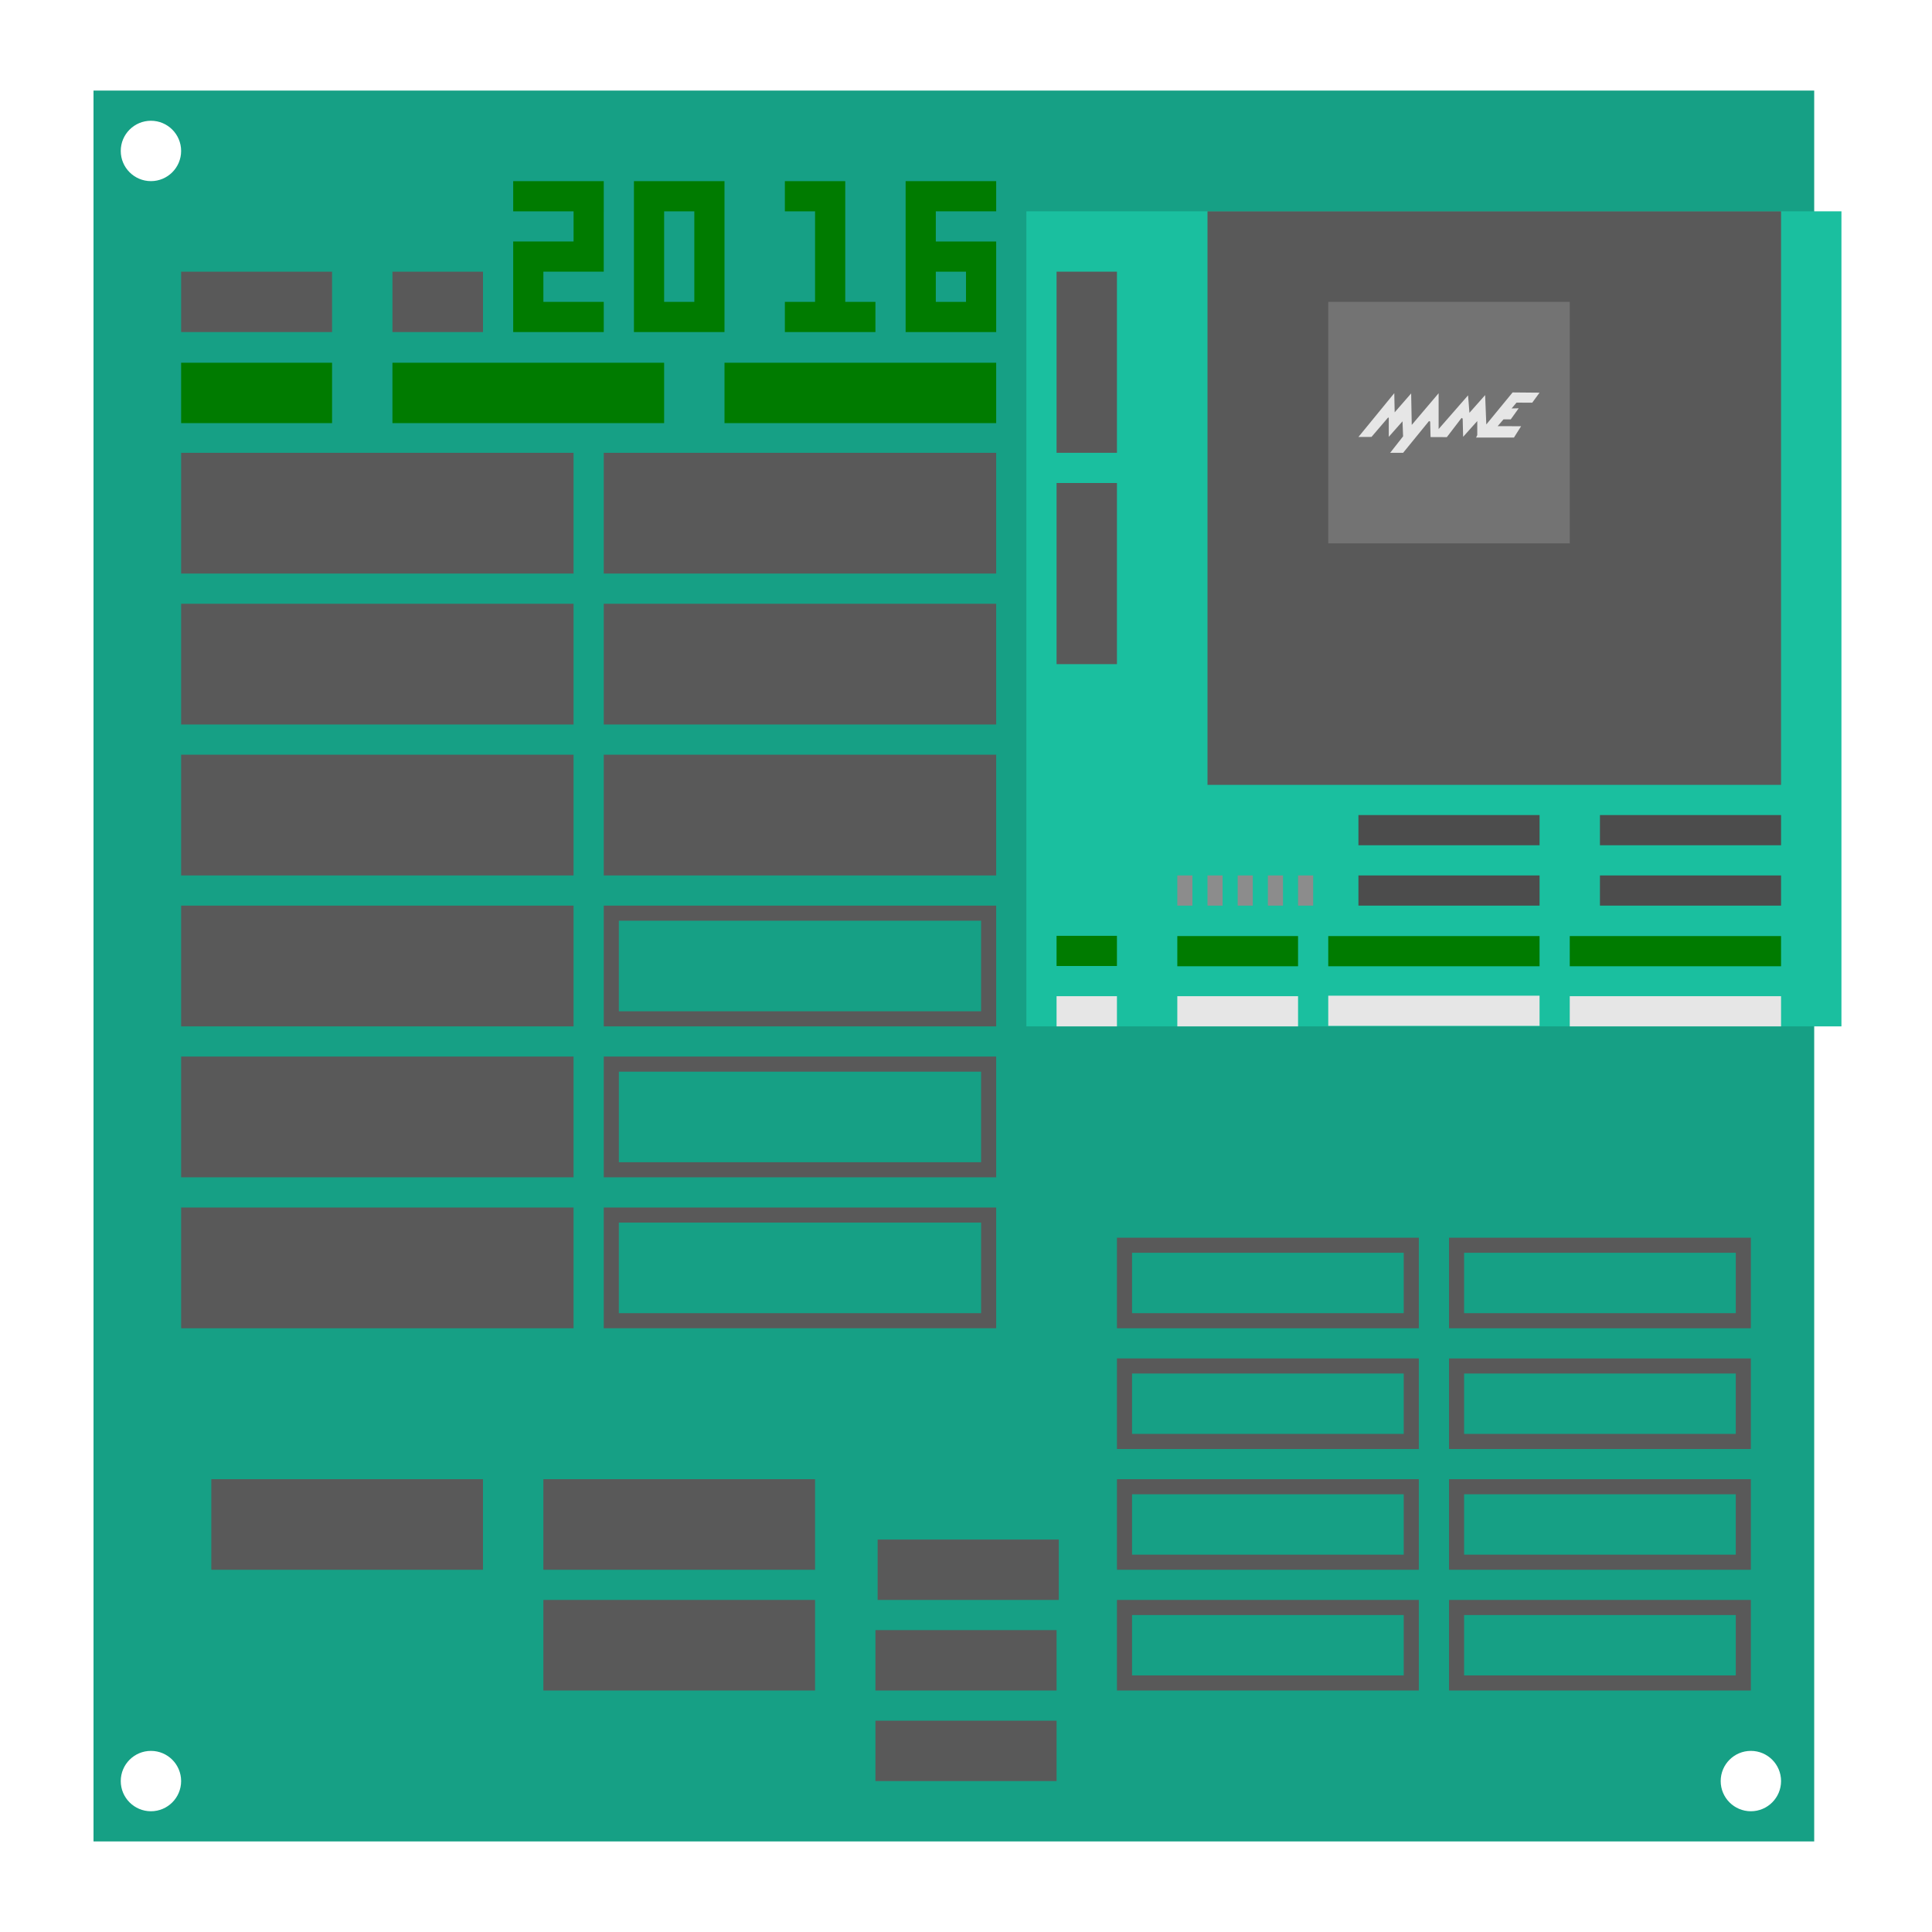 <?xml version="1.0" encoding="UTF-8" standalone="no"?>
<svg
   xmlns:dc="http://purl.org/dc/elements/1.1/"
   xmlns:cc="http://creativecommons.org/ns#"
   xmlns:rdf="http://www.w3.org/1999/02/22-rdf-syntax-ns#"
   xmlns:svg="http://www.w3.org/2000/svg"
   xmlns="http://www.w3.org/2000/svg"
   xmlns:sodipodi="http://sodipodi.sourceforge.net/DTD/sodipodi-0.dtd"
   xmlns:inkscape="http://www.inkscape.org/namespaces/inkscape"
   viewBox="0 0 341.333 341.333"
   height="256"
   width="256"
   xml:space="preserve"
   id="svg2"
   version="1.1"
   sodipodi:docname="MAME 2016-content.svg"
   inkscape:version="0.92.2 (5c3e80d, 2017-08-06)"
   inkscape:export-filename="G:\Github\retrosystem\png\MAME 2016-content.png"
   inkscape:export-xdpi="96"
   inkscape:export-ydpi="96"><sodipodi:namedview
     pagecolor="#ffffff"
     bordercolor="#666666"
     borderopacity="1"
     objecttolerance="10"
     gridtolerance="10"
     guidetolerance="10"
     inkscape:pageopacity="0"
     inkscape:pageshadow="2"
     inkscape:window-width="1920"
     inkscape:window-height="1001"
     id="namedview79"
     showgrid="false"
     inkscape:zoom="11.0625"
     inkscape:cx="109.78031"
     inkscape:cy="234.89124"
     inkscape:window-x="-9"
     inkscape:window-y="-9"
     inkscape:window-maximized="1"
     inkscape:current-layer="svg2"
     inkscape:pagecheckerboard="true" /><defs
     id="defs6"><clipPath
       id="clipPath18"
       clipPathUnits="userSpaceOnUse"><path
         id="path16"
         d="M 0,256 H 256 V 0 H 0 Z" /></clipPath><clipPath
       id="clipPath26"
       clipPathUnits="userSpaceOnUse"><path
         id="path24"
         d="M 4,252 H 252 V 4 H 4 Z" /></clipPath></defs><path
     id="path38"
     style="fill:#16a085;fill-opacity:1;fill-rule:nonzero;stroke:none;stroke-width:1.333"
     d="M 309.333,320 C 306.388,320 304,317.612 304,314.667 c 0,-2.945 2.388,-5.333 5.333,-5.333 2.945,0 5.333,2.388 5.333,5.333 0,2.945 -2.388,5.333 -5.333,5.333 M 26.667,32 c -2.945,0 -5.333,-2.388 -5.333,-5.333 0,-2.945 2.388,-5.333 5.333,-5.333 2.945,0 5.333,2.388 5.333,5.333 0,2.945 -2.388,5.333 -5.333,5.333 m 0,288 c -2.945,0 -5.333,-2.388 -5.333,-5.333 0,-2.945 2.388,-5.333 5.333,-5.333 2.945,0 5.333,2.388 5.333,5.333 0,2.945 -2.388,5.333 -5.333,5.333 m -10.145,5.333 H 320.521 V 16 H 16.521 Z"
     inkscape:connector-curvature="0" /><path
     inkscape:connector-curvature="0"
     d="m 325.333,181.333 h -144 V 37.333 h 144 z"
     style="fill:#1abf9f;fill-opacity:1;fill-rule:nonzero;stroke:none;stroke-width:1.333"
     id="path40" /><path
     inkscape:connector-curvature="0"
     d="M 314.667,138.667 H 213.333 V 37.333 h 101.333 z"
     style="fill:#595959;fill-opacity:1;fill-rule:nonzero;stroke:none;stroke-width:1.333"
     id="path42" /><path
     inkscape:connector-curvature="0"
     d="M 277.333,96 H 234.667 V 53.333 h 42.667 z"
     style="fill:#737373;fill-opacity:1;fill-rule:nonzero;stroke:none;stroke-width:1.333"
     id="path44" /><path
     inkscape:connector-curvature="0"
     d="M 197.333,80 H 186.667 V 48 h 10.667 z"
     style="fill:#595959;fill-opacity:1;fill-rule:nonzero;stroke:none;stroke-width:1.333"
     id="path46" /><path
     inkscape:connector-curvature="0"
     d="M 197.333,117.333 H 186.667 V 85.333 h 10.667 z"
     style="fill:#595959;fill-opacity:1;fill-rule:nonzero;stroke:none;stroke-width:1.333"
     id="path48" /><path
     inkscape:connector-curvature="0"
     d="M 272,181.245 H 234.667 V 175.912 h 37.333 z"
     style="fill:#e6e6e6;fill-opacity:1;fill-rule:nonzero;stroke:none;stroke-width:1.333"
     id="path50" /><path
     inkscape:connector-curvature="0"
     d="M 229.333,181.333 H 208 V 176 h 21.333 z"
     style="fill:#e6e6e6;fill-opacity:1;fill-rule:nonzero;stroke:none;stroke-width:1.333"
     id="path52" /><path
     inkscape:connector-curvature="0"
     d="M 197.333,181.333 H 186.667 V 176 h 10.667 z"
     style="fill:#e6e6e6;fill-opacity:1;fill-rule:nonzero;stroke:none;stroke-width:1.333"
     id="path54" /><path
     inkscape:connector-curvature="0"
     d="M 314.667,181.333 H 277.333 V 176 h 37.333 z"
     style="fill:#e6e6e6;fill-opacity:1;fill-rule:nonzero;stroke:none;stroke-width:1.333"
     id="path56" /><path
     inkscape:connector-curvature="0"
     d="M 272,170.713 H 234.667 V 165.38 h 37.333 z"
     style="fill:#007b00;fill-opacity:1;fill-rule:nonzero;stroke:none;stroke-width:1.333"
     id="path58" /><path
     inkscape:connector-curvature="0"
     d="M 229.333,170.713 H 208 V 165.38 h 21.333 z"
     style="fill:#007b00;fill-opacity:1;fill-rule:nonzero;stroke:none;stroke-width:1.333"
     id="path60" /><path
     inkscape:connector-curvature="0"
     d="m 197.333,170.667 h -10.667 v -5.333 h 10.667 z"
     style="fill:#007b00;fill-opacity:1;fill-rule:nonzero;stroke:none;stroke-width:1.333"
     id="path62" /><path
     inkscape:connector-curvature="0"
     d="M 314.667,170.713 H 277.333 V 165.38 h 37.333 z"
     style="fill:#007b00;fill-opacity:1;fill-rule:nonzero;stroke:none;stroke-width:1.333"
     id="path64" /><path
     inkscape:connector-curvature="0"
     d="M 58.667,74.753 H 32 V 64.087 h 26.667 z"
     style="fill:#007b00;fill-opacity:1;fill-rule:nonzero;stroke:none;stroke-width:1.333"
     id="path66" /><path
     inkscape:connector-curvature="0"
     d="M 117.333,74.753 H 69.333 V 64.087 h 48 z"
     style="fill:#007b00;fill-opacity:1;fill-rule:nonzero;stroke:none;stroke-width:1.333"
     id="path68" /><path
     inkscape:connector-curvature="0"
     d="M 176,74.753 H 128 V 64.087 h 48 z"
     style="fill:#007b00;fill-opacity:1;fill-rule:nonzero;stroke:none;stroke-width:1.333"
     id="path70" /><path
     inkscape:connector-curvature="0"
     d="m 272,149.333 h -32 V 144 h 32 z"
     style="fill:#4c4c4c;fill-opacity:1;fill-rule:nonzero;stroke:none;stroke-width:1.333"
     id="path72" /><path
     inkscape:connector-curvature="0"
     d="m 272,160 h -32 v -5.333 h 32 z"
     style="fill:#4c4c4c;fill-opacity:1;fill-rule:nonzero;stroke:none;stroke-width:1.333"
     id="path74" /><path
     inkscape:connector-curvature="0"
     d="m 314.667,149.333 h -32 V 144 h 32 z"
     style="fill:#4c4c4c;fill-opacity:1;fill-rule:nonzero;stroke:none;stroke-width:1.333"
     id="path76" /><path
     inkscape:connector-curvature="0"
     d="m 314.667,160 h -32 v -5.333 h 32 z"
     style="fill:#4c4c4c;fill-opacity:1;fill-rule:nonzero;stroke:none;stroke-width:1.333"
     id="path78" /><path
     inkscape:connector-curvature="0"
     d="m 210.667,160 h -2.667 v -5.333 h 2.667 z"
     style="fill:#8c8c8c;fill-opacity:1;fill-rule:nonzero;stroke:none;stroke-width:1.333"
     id="path80" /><path
     inkscape:connector-curvature="0"
     d="m 216,160 h -2.667 v -5.333 h 2.667 z"
     style="fill:#8c8c8c;fill-opacity:1;fill-rule:nonzero;stroke:none;stroke-width:1.333"
     id="path82" /><path
     inkscape:connector-curvature="0"
     d="m 221.333,160 h -2.667 v -5.333 h 2.667 z"
     style="fill:#8c8c8c;fill-opacity:1;fill-rule:nonzero;stroke:none;stroke-width:1.333"
     id="path84" /><path
     inkscape:connector-curvature="0"
     d="m 226.667,160 h -2.667 v -5.333 h 2.667 z"
     style="fill:#8c8c8c;fill-opacity:1;fill-rule:nonzero;stroke:none;stroke-width:1.333"
     id="path86" /><path
     inkscape:connector-curvature="0"
     d="m 232,160 h -2.667 v -5.333 h 2.667 z"
     style="fill:#8c8c8c;fill-opacity:1;fill-rule:nonzero;stroke:none;stroke-width:1.333"
     id="path88" /><path
     inkscape:connector-curvature="0"
     d="M 101.333,101.333 H 32 V 80 h 69.333 z"
     style="fill:#595959;fill-opacity:1;fill-rule:nonzero;stroke:none;stroke-width:1.333"
     id="path90" /><path
     inkscape:connector-curvature="0"
     d="M 176,101.333 H 106.667 V 80 H 176 Z"
     style="fill:#595959;fill-opacity:1;fill-rule:nonzero;stroke:none;stroke-width:1.333"
     id="path92" /><path
     inkscape:connector-curvature="0"
     d="M 101.333,128 H 32 v -21.333 h 69.333 z"
     style="fill:#595959;fill-opacity:1;fill-rule:nonzero;stroke:none;stroke-width:1.333"
     id="path94" /><path
     inkscape:connector-curvature="0"
     d="M 176,128 H 106.667 V 106.667 H 176 Z"
     style="fill:#595959;fill-opacity:1;fill-rule:nonzero;stroke:none;stroke-width:1.333"
     id="path96" /><path
     inkscape:connector-curvature="0"
     d="M 101.333,154.667 H 32 v -21.333 h 69.333 z"
     style="fill:#595959;fill-opacity:1;fill-rule:nonzero;stroke:none;stroke-width:1.333"
     id="path98" /><path
     inkscape:connector-curvature="0"
     d="M 176,154.667 H 106.667 V 133.333 H 176 Z"
     style="fill:#595959;fill-opacity:1;fill-rule:nonzero;stroke:none;stroke-width:1.333"
     id="path100" /><path
     inkscape:connector-curvature="0"
     d="M 101.333,181.333 H 32 V 160 h 69.333 z"
     style="fill:#595959;fill-opacity:1;fill-rule:nonzero;stroke:none;stroke-width:1.333"
     id="path102" /><path
     inkscape:connector-curvature="0"
     d="m 176,160 h -69.333 v 21.333 H 176 Z m -2.667,18.667 h -64 v -16 h 64 z"
     style="fill:#595959;fill-opacity:1;fill-rule:nonzero;stroke:none;stroke-width:1.333"
     id="path104" /><path
     inkscape:connector-curvature="0"
     d="M 101.333,208 H 32 v -21.333 h 69.333 z"
     style="fill:#595959;fill-opacity:1;fill-rule:nonzero;stroke:none;stroke-width:1.333"
     id="path106" /><path
     inkscape:connector-curvature="0"
     d="M 176,186.667 H 106.667 V 208 H 176 Z m -2.667,18.667 h -64 v -16 h 64 z"
     style="fill:#595959;fill-opacity:1;fill-rule:nonzero;stroke:none;stroke-width:1.333"
     id="path108" /><path
     inkscape:connector-curvature="0"
     d="M 101.333,234.667 H 32 v -21.333 h 69.333 z"
     style="fill:#595959;fill-opacity:1;fill-rule:nonzero;stroke:none;stroke-width:1.333"
     id="path110" /><path
     inkscape:connector-curvature="0"
     d="m 176,213.333 h -69.333 v 21.333 H 176 Z M 173.333,232 h -64 v -16 h 64 z"
     style="fill:#595959;fill-opacity:1;fill-rule:nonzero;stroke:none;stroke-width:1.333"
     id="path112" /><path
     inkscape:connector-curvature="0"
     d="M 85.333,277.333 H 37.333 v -16 h 48 z"
     style="fill:#595959;fill-opacity:1;fill-rule:nonzero;stroke:none;stroke-width:1.333"
     id="path114" /><path
     inkscape:connector-curvature="0"
     d="M 144,277.333 H 96 v -16 H 144 Z"
     style="fill:#595959;fill-opacity:1;fill-rule:nonzero;stroke:none;stroke-width:1.333"
     id="path116" /><path
     inkscape:connector-curvature="0"
     d="M 144,298.667 H 96 v -16 H 144 Z"
     style="fill:#595959;fill-opacity:1;fill-rule:nonzero;stroke:none;stroke-width:1.333"
     id="path118" /><path
     inkscape:connector-curvature="0"
     d="m 250.667,218.667 h -53.333 v 16 h 53.333 z M 248,232 H 200 v -10.667 h 48 z"
     style="fill:#595959;fill-opacity:1;fill-rule:nonzero;stroke:none;stroke-width:1.333"
     id="path120" /><path
     inkscape:connector-curvature="0"
     d="m 250.667,240 h -53.333 v 16 h 53.333 z m -2.667,13.333 H 200 v -10.667 h 48 z"
     style="fill:#595959;fill-opacity:1;fill-rule:nonzero;stroke:none;stroke-width:1.333"
     id="path122" /><path
     inkscape:connector-curvature="0"
     d="m 250.667,261.333 h -53.333 v 16 h 53.333 z m -2.667,13.333 H 200 V 264 h 48 z"
     style="fill:#595959;fill-opacity:1;fill-rule:nonzero;stroke:none;stroke-width:1.333"
     id="path124" /><path
     inkscape:connector-curvature="0"
     d="m 250.667,282.667 h -53.333 v 16 h 53.333 z M 248,296 H 200 v -10.667 h 48 z"
     style="fill:#595959;fill-opacity:1;fill-rule:nonzero;stroke:none;stroke-width:1.333"
     id="path126" /><path
     inkscape:connector-curvature="0"
     d="m 309.333,218.667 h -53.333 v 16 h 53.333 z M 306.667,232 h -48 v -10.667 h 48 z"
     style="fill:#595959;fill-opacity:1;fill-rule:nonzero;stroke:none;stroke-width:1.333"
     id="path128" /><path
     inkscape:connector-curvature="0"
     d="m 309.333,240 h -53.333 v 16 h 53.333 z m -2.667,13.333 h -48 v -10.667 h 48 z"
     style="fill:#595959;fill-opacity:1;fill-rule:nonzero;stroke:none;stroke-width:1.333"
     id="path130" /><path
     inkscape:connector-curvature="0"
     d="m 309.333,261.333 h -53.333 v 16 h 53.333 z m -2.667,13.333 h -48 V 264 h 48 z"
     style="fill:#595959;fill-opacity:1;fill-rule:nonzero;stroke:none;stroke-width:1.333"
     id="path132" /><path
     inkscape:connector-curvature="0"
     d="m 309.333,282.667 h -53.333 v 16 h 53.333 z M 306.667,296 h -48 v -10.667 h 48 z"
     style="fill:#595959;fill-opacity:1;fill-rule:nonzero;stroke:none;stroke-width:1.333"
     id="path134" /><path
     inkscape:connector-curvature="0"
     d="m 187.056,282.667 h -32 V 272 h 32 z"
     style="fill:#595959;fill-opacity:1;fill-rule:nonzero;stroke:none;stroke-width:1.333"
     id="path136" /><path
     inkscape:connector-curvature="0"
     d="m 186.667,298.667 h -32 V 288 h 32 z"
     style="fill:#595959;fill-opacity:1;fill-rule:nonzero;stroke:none;stroke-width:1.333"
     id="path138" /><path
     inkscape:connector-curvature="0"
     d="m 186.667,314.667 h -32 V 304 h 32 z"
     style="fill:#595959;fill-opacity:1;fill-rule:nonzero;stroke:none;stroke-width:1.333"
     id="path140" /><path
     inkscape:connector-curvature="0"
     d="M 58.667,58.667 H 32 V 48 h 26.667 z"
     style="fill:#595959;fill-opacity:1;fill-rule:nonzero;stroke:none;stroke-width:1.333"
     id="path142" /><path
     inkscape:connector-curvature="0"
     d="M 85.333,58.667 H 69.333 V 48 h 16 z"
     style="fill:#595959;fill-opacity:1;fill-rule:nonzero;stroke:none;stroke-width:1.333"
     id="path144" /><path
     id="path148"
     style="fill:#007b00;fill-opacity:1;fill-rule:nonzero;stroke:none;stroke-width:1.333"
     d="m 90.667,37.333 h 10.667 v 5.333 H 90.667 v 5.333 10.667 h 5.333 10.667 V 53.333 H 96 v -5.333 h 5.333 5.333 V 37.333 32 H 90.667 Z"
     inkscape:connector-curvature="0" /><path
     inkscape:connector-curvature="0"
     d="m 122.667,53.333 h -5.333 V 37.333 h 5.333 z M 117.333,32 H 112 V 58.667 h 5.333 5.333 H 128 V 32 h -5.333 z"
     style="fill:#007b00;fill-opacity:1;fill-rule:nonzero;stroke:none;stroke-width:1.333"
     id="path150" /><path
     id="path156"
     style="fill:#007b00;fill-opacity:1;fill-rule:nonzero;stroke:none;stroke-width:1.333"
     d="M 149.333,53.333 V 32 H 144 138.667 v 5.333 H 144 v 16 h -5.333 V 58.667 H 144 h 5.333 5.333 v -5.333 z"
     inkscape:connector-curvature="0" /><path
     id="path150-6"
     style="fill:#e6e6e6;fill-opacity:1;fill-rule:nonzero;stroke:none;stroke-width:1.333"
     d="m 240,77.201 6.333,-7.74 0.069,3.385 2.912,-3.341 0.104,5.568 4.749,-5.597 v 6.325 l 5.201,-5.953 0.243,3.084 2.773,-3.128 0.208,5.184 4.645,-5.655 4.761,0.043 -1.295,1.771 -2.773,-0.015 -0.867,1.029 1.248,-0.029 -1.399,1.956 h -1.283 l -1.028,1.2 4.137,0.015 -1.26,1.999 h -6.691 l 0.208,-0.428 v -2.485 l -2.497,2.785 -0.08,-3.213 -0.197,-0.128 -2.6,3.397 -2.877,-0.013 -0.069,-2.743 -0.208,-0.085 -4.576,5.612 h -2.288 l 2.288,-2.913 -0.104,-2.656 -2.427,2.743 v -3.313 l -0.093,-0.128 -2.959,3.455 z"
     inkscape:connector-curvature="0" /><path
     style="opacity:1;vector-effect:none;fill:#007b00;fill-opacity:1;stroke:none;stroke-width:1.333;stroke-linecap:butt;stroke-linejoin:miter;stroke-miterlimit:4;stroke-dasharray:none;stroke-dashoffset:0;stroke-opacity:1;paint-order:normal"
     d="m 160,32 v 5.333 10.667 10.667 H 165.333 176 v -16 H 165.333 V 37.333 H 176 v -5.333 h -10.667 z m 5.333,16 h 5.333 v 5.333 h -5.333 z"
     id="rect892"
     inkscape:connector-curvature="0" /></svg>